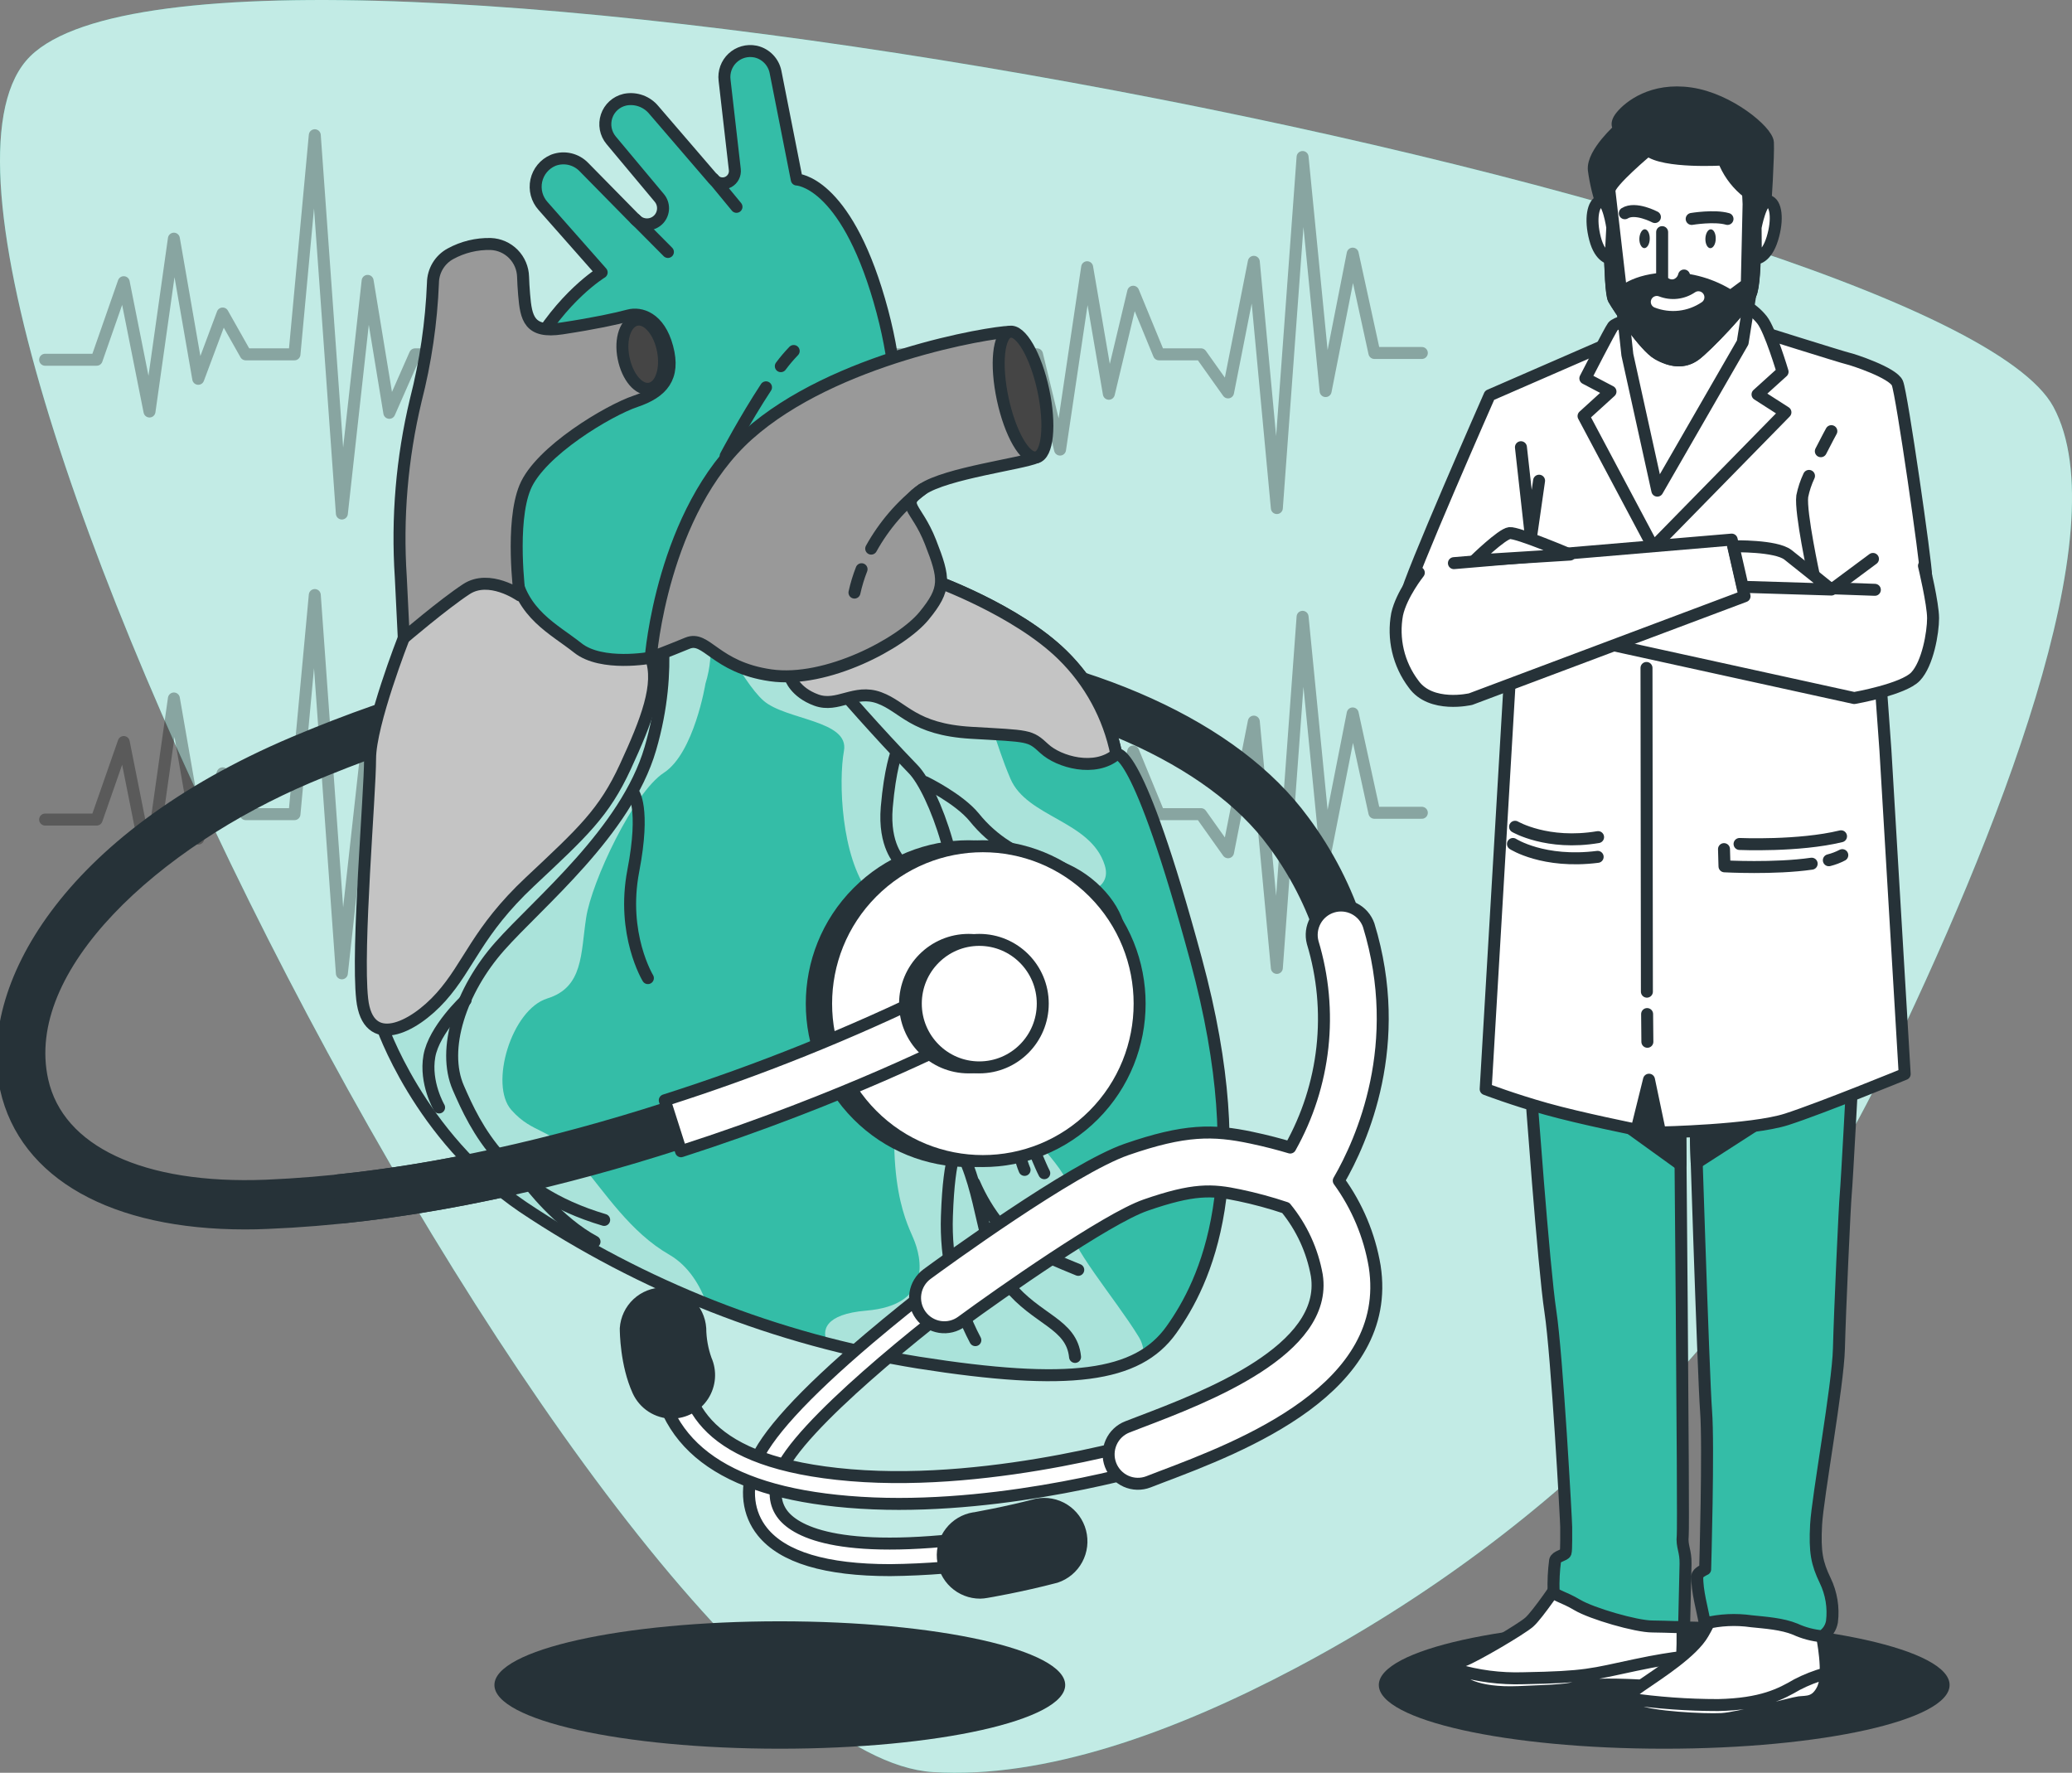 <svg width="173" height="148" viewBox="0 0 173 148" fill="none" xmlns="http://www.w3.org/2000/svg">
<rect x="0" y="0" width="173" height="148" fill="#808080" stroke="none"/>
<g clip-path="url(#clip0_35_9379)">
<path d="M108.143 139.277C130.04 127.703 147.255 110.007 157.256 89.368C166.672 69.941 176.984 44.208 171.446 33.964C162.052 16.573 18.539 -11.089 2.528 4.694C-13.483 20.477 50.734 146.208 77.884 147.941C87.197 148.533 97.992 144.643 108.143 139.277Z" fill="#34BDA7"/>
<path opacity="0.7" d="M108.143 139.277C130.04 127.703 147.255 110.007 157.256 89.368C166.672 69.941 176.984 44.208 171.446 33.964C162.052 16.573 18.539 -11.089 2.528 4.694C-13.483 20.477 50.734 146.208 77.884 147.941C87.197 148.533 97.992 144.643 108.143 139.277Z" fill="white"/>
<path d="M138.951 145.991C152.111 145.991 162.78 143.61 162.78 140.672C162.78 137.735 152.111 135.354 138.951 135.354C125.791 135.354 115.123 137.735 115.123 140.672C115.123 143.61 125.791 145.991 138.951 145.991Z" fill="#263238"/>
<path d="M65.11 145.991C78.27 145.991 88.938 143.61 88.938 140.672C88.938 137.735 78.27 135.354 65.11 135.354C51.95 135.354 41.281 137.735 41.281 140.672C41.281 143.61 51.95 145.991 65.11 145.991Z" fill="#263238"/>
<path d="M130.326 131.923C130.326 131.923 128.398 134.799 127.684 135.424C126.971 136.048 123.108 138.3 122.245 138.612C121.382 138.924 121.451 139.468 121.674 139.934C121.897 140.401 123.196 141.403 126.777 141.256C130.359 141.109 130.666 141.102 131.997 140.79C133.329 140.478 137.053 140.713 137.053 140.713C137.053 140.713 139.544 140.636 140.1 140.015C140.656 139.394 140.447 134.957 140.447 134.957L130.326 131.923Z" fill="white" stroke="#263238" stroke-linecap="round" stroke-linejoin="round"/>
<path d="M140.444 138.333C139.595 138.435 138.318 138.626 136.544 139.005C132.886 139.78 132.48 140.015 127.191 140.107C125.277 140.169 123.366 139.921 121.532 139.372C121.533 139.571 121.582 139.766 121.674 139.941C121.897 140.408 123.196 141.411 126.777 141.264C130.358 141.117 130.666 141.109 131.997 140.797C133.329 140.485 137.053 140.72 137.053 140.72C137.053 140.72 139.544 140.643 140.1 140.022C140.294 139.798 140.396 139.122 140.444 138.333Z" fill="white" stroke="#263238" stroke-linecap="round" stroke-linejoin="round"/>
<path d="M143.432 133.558C143.131 134.536 142.718 135.476 142.203 136.36C141.314 137.914 138.633 139.626 137.053 140.713C135.472 141.8 135.542 142.27 136.687 142.814C137.832 143.357 142.269 143.592 143.747 143.515C145.225 143.438 149.6 142.193 150.233 142.116C150.866 142.039 151.63 142.193 152.204 140.951C152.779 139.71 152.128 136.592 152.128 136.592C152.128 136.592 148.47 133.716 147.006 133.403C145.543 133.091 144.23 132.702 143.432 133.558Z" fill="white" stroke="#263238" stroke-linecap="round" stroke-linejoin="round"/>
<path d="M152.212 140.952C152.365 140.552 152.443 140.127 152.442 139.699C151.61 139.927 150.805 140.242 150.039 140.639C148.7 141.418 147.112 142.27 143.454 142.347C140.922 142.348 138.392 142.165 135.886 141.8C135.706 142.204 136.006 142.498 136.68 142.814C137.835 143.361 142.262 143.592 143.74 143.515C145.217 143.438 149.592 142.193 150.225 142.116C150.858 142.039 151.637 142.193 152.212 140.952Z" fill="white" stroke="#263238" stroke-linecap="round" stroke-linejoin="round"/>
<path d="M127.791 90.628C127.791 90.628 128.888 105.827 129.448 109.481C130.007 113.136 130.775 127.112 130.768 127.479C130.761 127.846 130.794 129.415 130.717 129.631C130.64 129.848 129.923 129.918 129.843 130.274C129.731 131.126 129.689 131.986 129.715 132.845C129.78 133.212 130.494 133.275 131.697 133.991C132.901 134.707 136.603 135.787 137.964 135.787C139.324 135.787 140.612 135.931 140.616 135.714C140.619 135.497 140.707 131.699 140.733 130.572C140.758 129.444 140.403 129.135 140.499 128.206C140.594 127.277 140.261 90.635 140.261 90.635L141.468 91.002C141.468 91.002 142.225 114.947 142.448 117.815C142.671 120.684 142.371 131.012 142.371 131.012C142.371 131.012 141.717 131.299 141.713 131.585C141.684 132.864 142.126 134.281 142.342 135.538C143.616 135.227 144.937 135.164 146.234 135.35C147.398 135.471 148.795 135.56 149.892 136.011C150.603 136.337 151.364 136.538 152.142 136.606C152.356 136.472 152.539 136.295 152.68 136.084C152.821 135.874 152.915 135.637 152.958 135.387C153.105 134.209 152.908 133.013 152.391 131.945C151.703 130.513 151.509 129.58 151.634 127.284C151.758 124.989 153.463 115.667 153.539 112.592C153.616 109.518 154.022 100.548 154.11 99.685C154.198 98.822 154.703 89.291 154.703 89.291L153.313 87.355L127.78 88.284L127.791 90.628Z" fill="#34BDA7" stroke="#263238" stroke-linecap="round" stroke-linejoin="round"/>
<path d="M133.267 92.152L140.294 97.217H140.316C140.283 93.302 140.261 90.635 140.261 90.635L141.468 91.002C141.468 91.002 141.548 93.548 141.665 97.078L149.761 91.862L141.172 87.785L135.055 88.009L133.267 92.152Z" fill="#263238" stroke="#263238" stroke-linecap="round" stroke-linejoin="round"/>
<path d="M134.32 28.671L124.374 33.002C124.374 33.002 117.574 48.428 117.387 49.78C117.2 51.132 118.682 51.749 119.849 52.377C121.016 53.005 126.294 52.774 126.294 52.774L124.045 90.925C124.045 90.925 126.309 91.792 129.126 92.582C131.942 93.371 136.647 94.315 136.647 94.315L137.682 90.139L138.607 94.547C138.607 94.547 146.249 94.392 149.183 93.445C152.116 92.497 159.03 89.665 159.03 89.665L157.421 62.621L157 56.792L157.315 49.78C157.315 49.78 160.797 48.994 160.815 48.05C160.834 47.106 158.792 32.848 158.419 31.981C158.046 31.114 154.684 30.012 154.293 29.931C153.902 29.851 146.392 27.489 146.392 27.489C146.392 27.489 137.824 26.942 134.32 28.671Z" fill="white" stroke="#263238" stroke-linecap="round" stroke-linejoin="round"/>
<path d="M136.255 26.626C136.255 26.626 134.909 26.938 134.668 27.254C134.426 27.57 132.367 31.588 132.367 31.588L134.466 32.69L132.217 34.736L138.037 45.685L149.073 34.423L146.743 32.928L148.835 31.037C148.835 31.037 147.807 27.573 147.12 26.706C146.703 26.183 146.182 25.753 145.591 25.443L136.255 26.626Z" fill="white" stroke="#263238" stroke-linecap="round" stroke-linejoin="round"/>
<path d="M135.483 25.994L135.875 29.619L138.377 40.961L145.503 28.594L146.143 24.58L135.359 24.499L135.483 25.994Z" fill="white" stroke="#263238" stroke-linecap="round" stroke-linejoin="round"/>
<path d="M135.271 10.714C135.271 10.714 132.941 12.76 133.076 14.178C133.223 15.281 133.489 16.365 133.87 17.41L134.053 19.772L134.617 19.614L134.382 15.911L137.177 13.627L142.211 13.866C142.211 13.866 143.674 15.361 144.219 15.757C144.764 16.154 146 17.017 146 17.017L146.403 20.088L147.039 19.93C147.039 19.93 147.237 18.119 147.321 17.803C147.405 17.487 147.668 12.841 147.61 11.897C147.551 10.953 144.383 8.272 141.164 7.801C137.945 7.331 136.025 8.903 135.377 9.689C134.73 10.475 135.271 10.714 135.271 10.714Z" fill="#263238" stroke="#263238" stroke-linecap="round" stroke-linejoin="round"/>
<path d="M137.594 12.525C137.594 12.525 134.382 15.203 134.368 15.911C134.353 16.62 134.338 24.26 134.734 24.969C135.129 25.678 137.32 28.91 138.41 29.538C139.5 30.166 140.605 30.328 141.556 29.619C142.507 28.91 145.58 25.682 146.158 24.58C146.736 23.478 146.498 16.385 146.498 16.385C146.498 16.385 146.882 16.859 145.645 15.834C144.863 15.152 144.26 14.286 143.89 13.315C143.89 13.315 138.907 13.627 137.594 12.525Z" fill="white" stroke="#263238" stroke-linecap="round" stroke-linejoin="round"/>
<path d="M146.483 16.385C146.483 16.385 146.483 16.422 146.483 16.481C146.608 16.529 146.483 16.385 146.483 16.385Z" fill="white" stroke="#263238" stroke-linecap="round" stroke-linejoin="round"/>
<path d="M138.395 29.538C139.493 30.17 140.59 30.328 141.541 29.619C142.492 28.91 145.565 25.682 146.143 24.58C146.681 23.551 146.509 17.322 146.487 16.481C146.297 16.377 146.118 16.254 145.953 16.113L145.997 17.035L145.847 23.731L144.493 24.734C142.952 23.746 141.16 23.227 139.332 23.239C136.405 23.316 135.366 24.499 135.366 24.499L134.375 15.911C134.375 16.62 134.346 24.26 134.741 24.969C135.136 25.678 137.305 28.91 138.395 29.538Z" fill="#263238" stroke="#263238" stroke-linecap="round" stroke-linejoin="round"/>
<path d="M138.779 19.379V23.397C138.9 23.567 139.07 23.697 139.266 23.767C139.463 23.837 139.676 23.845 139.877 23.79C140.056 23.732 140.217 23.63 140.345 23.491C140.473 23.353 140.564 23.184 140.608 23" fill="white"/>
<path d="M138.779 19.379V23.397C138.9 23.567 139.07 23.697 139.266 23.767C139.463 23.837 139.676 23.845 139.877 23.79C140.056 23.732 140.217 23.63 140.345 23.491C140.473 23.353 140.564 23.184 140.608 23" stroke="#263238" stroke-linecap="round" stroke-linejoin="round"/>
<path d="M146.582 18.986C146.582 18.986 147.028 16.624 147.654 16.782C148.279 16.94 148.488 18.277 147.979 19.93C147.471 21.583 146.604 21.586 146.604 21.586L146.582 18.986Z" fill="white" stroke="#263238" stroke-linecap="round" stroke-linejoin="round"/>
<path d="M134.616 18.982C134.616 18.982 134.276 16.62 133.643 16.778C133.01 16.936 132.743 18.273 133.179 19.93C133.614 21.586 134.481 21.583 134.481 21.583L134.616 18.982Z" fill="white" stroke="#263238" stroke-linecap="round" stroke-linejoin="round"/>
<path d="M141.245 18.277C141.245 18.277 143.14 17.961 144.237 18.277" stroke="#263238" stroke-linecap="round" stroke-linejoin="round"/>
<path d="M138.176 18.119C138.176 18.119 136.544 17.252 135.663 17.803" stroke="#263238" stroke-linecap="round" stroke-linejoin="round"/>
<path d="M143.253 19.93C143.253 20.367 143.045 20.719 142.803 20.719C142.562 20.719 142.379 20.352 142.39 19.93C142.401 19.507 142.598 19.144 142.84 19.144C143.081 19.144 143.264 19.496 143.253 19.93Z" fill="#263238"/>
<path d="M137.744 19.93C137.744 20.363 137.532 20.716 137.294 20.716C137.056 20.716 136.866 20.348 136.877 19.93C136.888 19.511 137.089 19.14 137.327 19.14C137.565 19.14 137.751 19.496 137.744 19.93Z" fill="#263238"/>
<path d="M138.333 25.208C138.901 25.429 139.514 25.509 140.119 25.441C140.724 25.372 141.304 25.157 141.808 24.815" stroke="white" stroke-linecap="round" stroke-linejoin="round"/>
<path d="M126.989 37.336L127.827 44.862L128.504 40.131" stroke="#263238" stroke-linecap="round" stroke-linejoin="round"/>
<path d="M151.041 39.731C150.786 40.272 150.596 40.841 150.478 41.428C150.302 42.787 151.473 48.164 151.473 48.164" stroke="#263238" stroke-linecap="round" stroke-linejoin="round"/>
<path d="M152.907 35.995C152.907 35.995 152.504 36.73 152.029 37.67" stroke="#263238" stroke-linecap="round" stroke-linejoin="round"/>
<path d="M152.918 49.233L156.382 46.662" stroke="#263238" stroke-linecap="round" stroke-linejoin="round"/>
<path d="M156.539 49.24L142.273 48.737L134.207 53.754L154.816 58.276C154.816 58.276 158.917 57.56 159.937 56.483C160.958 55.407 161.401 52.81 161.401 51.609C161.401 50.408 160.64 47.235 160.64 47.235" fill="white"/>
<path d="M156.539 49.24L142.273 48.737L134.207 53.754L154.816 58.276C154.816 58.276 158.917 57.56 159.937 56.483C160.958 55.407 161.401 52.81 161.401 51.609C161.401 50.408 160.64 47.235 160.64 47.235" stroke="#263238" stroke-linecap="round" stroke-linejoin="round"/>
<path d="M121.393 47.014L144.585 45.049L145.66 49.776L122.794 58.364C122.794 58.364 119.468 59.154 118.02 57.104C117.4 56.282 116.958 55.339 116.722 54.335C116.487 53.331 116.463 52.289 116.652 51.275C117.018 49.622 118.462 47.812 118.462 47.812" fill="white"/>
<path d="M121.393 47.014L144.585 45.049L145.66 49.776L122.794 58.364C122.794 58.364 119.468 59.154 118.02 57.104C117.4 56.282 116.958 55.339 116.722 54.335C116.487 53.331 116.463 52.289 116.652 51.275C117.018 49.622 118.462 47.812 118.462 47.812" stroke="#263238" stroke-linecap="round" stroke-linejoin="round"/>
<path d="M144.731 45.608C144.731 45.608 148.276 45.531 149.282 46.317C150.288 47.103 152.907 49.218 152.907 49.218L145.506 48.99L144.731 45.608Z" fill="white" stroke="#263238" stroke-linecap="round" stroke-linejoin="round"/>
<path d="M131.09 46.298C131.09 46.298 126.7 44.432 126.042 44.506C125.383 44.579 123.115 46.798 123.115 46.798L131.09 46.298Z" fill="white" stroke="#263238" stroke-linecap="round" stroke-linejoin="round"/>
<path d="M137.525 84.659L137.546 86.973" stroke="#263238" stroke-linecap="round" stroke-linejoin="round"/>
<path d="M137.473 55.764L137.506 82.79" stroke="#263238" stroke-linecap="round" stroke-linejoin="round"/>
<path d="M152.698 71.818C153.088 71.721 153.465 71.578 153.821 71.392" stroke="#263238" stroke-linecap="round" stroke-linejoin="round"/>
<path d="M143.944 70.889L143.985 72.325C143.985 72.325 148.151 72.556 151.264 72.105" stroke="#263238" stroke-linecap="round" stroke-linejoin="round"/>
<path d="M145.243 70.459C145.243 70.459 150.185 70.676 153.715 69.817" stroke="#263238" stroke-linecap="round" stroke-linejoin="round"/>
<path d="M126.324 70.459C126.324 70.459 128.866 72.108 133.395 71.535" stroke="#263238" stroke-linecap="round" stroke-linejoin="round"/>
<path d="M126.499 69.023C126.499 69.023 129.188 70.602 133.431 69.886" stroke="#263238" stroke-linecap="round" stroke-linejoin="round"/>
<path opacity="0.3" d="M3.768 30.034H8.07L10.331 23.559L12.482 34.354L14.519 19.926L16.553 31.625L18.59 26.174L20.515 29.582H24.586L26.283 11.291L28.544 42.871L30.695 23.448L32.506 34.464L34.657 29.582H86.583L88.507 37.534L90.771 22.31L92.582 32.873L94.616 24.356L96.767 29.582H100.275L102.535 32.76L104.686 21.858L106.61 42.416L108.758 13.109L110.682 32.649L112.942 21.175L114.753 29.468H118.715" stroke="black" stroke-linecap="round" stroke-linejoin="round"/>
<path opacity="0.3" d="M3.768 68.421H8.07L10.331 61.949L12.482 72.74L14.519 58.313L16.553 70.011L18.59 64.56L20.515 67.969H24.586L26.283 49.677L28.544 81.258L30.695 61.835L32.506 72.854L34.657 67.969H86.583L88.507 75.921L90.771 60.696L92.582 71.264L94.616 62.742L96.767 67.969H100.275L102.535 71.15L104.686 60.245L106.61 80.806L108.758 51.495L110.682 71.036L112.942 59.561L114.753 67.855H118.715" stroke="black" stroke-linecap="round" stroke-linejoin="round"/>
<path d="M20.456 102.139C9.482 102.139 2.089 98.007 0.501 90.896C-1.328 82.665 5.399 70.107 24.538 61.997C60.844 46.61 97.432 52.946 108.827 68.52C110.851 71.233 112.407 74.269 113.429 77.5L110.451 78.419C109.532 75.52 108.135 72.797 106.318 70.364C101.178 63.337 89.699 58.243 75.612 56.774C59.754 55.099 42.042 57.975 25.749 64.88C13.1 70.243 1.409 80.674 3.538 90.224C4.862 96.144 11.849 99.406 22.238 98.987C32.407 98.561 43.666 96.38 55.705 92.505L56.656 95.483C44.35 99.443 32.813 101.672 22.366 102.095C21.718 102.128 21.081 102.139 20.456 102.139Z" fill="#263238" stroke="#263238" stroke-linecap="round" stroke-linejoin="round"/>
<path d="M31.825 85.489C31.825 85.489 34.924 94.819 43.652 100.754C53.607 107.416 64.872 111.851 76.684 113.757C89.26 115.736 94.974 114.983 97.798 111.024C100.622 107.064 104.836 98.492 99.865 80.119C94.894 61.747 93.2 62.97 93.2 62.97C92.565 59.813 90.995 56.923 88.697 54.676C84.849 50.908 77.997 48.458 77.997 48.458C77.997 48.458 75.089 51.944 68.987 51.944C62.886 51.944 55.756 49.398 51.253 49.589C46.75 49.78 40.835 55.808 36.332 70.224C31.829 84.641 31.825 85.489 31.825 85.489Z" fill="#34BDA7"/>
<path opacity="0.58" d="M89.461 102.444C89.922 101.279 90.156 100.35 88.766 98.036C87.376 95.722 82.742 91.755 82.281 88.034C81.82 84.314 81.586 81.522 83.206 83.627C84.827 85.732 90.387 95.487 91.082 89.441C91.777 83.395 85.522 77.346 85.057 75.95C84.593 74.555 93.397 75.95 92.238 72.23C91.078 68.509 85.752 68.255 84.366 65.012C82.979 61.769 82.976 60.127 81.586 59.198C80.543 58.5 70.216 53.203 63.815 51.484C62.82 51.33 61.825 51.15 60.844 50.963C60.28 50.894 59.708 51.001 59.206 51.268C59.206 51.268 61.894 56.869 63.749 58.496C65.604 60.123 70.93 60.123 70.465 62.684C70.001 65.244 70.235 71.521 72.55 74.544C74.866 77.567 77.646 74.081 75.561 85.93C73.476 97.779 75.561 101.746 76.256 103.373C76.951 105 77.88 108.956 72.32 109.419C68.874 109.709 68.545 111.068 69.119 112.17C71.599 112.813 74.127 113.353 76.695 113.757C86.513 115.303 92.157 115.182 95.497 113.173C95.512 112.583 95.344 112.003 95.018 111.512C93.167 108.489 88.997 103.604 89.461 102.444Z" fill="white"/>
<path opacity="0.58" d="M46.143 59.65C45.846 62.342 39.792 68.696 35.513 72.872C31.855 84.736 31.855 85.478 31.855 85.478C31.855 85.478 34.953 94.808 43.681 100.743C48.486 103.978 53.622 106.687 59.001 108.824C58.489 107.402 57.538 105.709 55.892 104.754C52.647 102.892 50.565 99.638 48.246 96.846C45.927 94.055 44.541 94.752 42.69 92.659C40.839 90.565 42.69 84.288 45.7 83.355C48.711 82.422 48.48 79.634 48.941 76.612C49.402 73.589 52.896 66.162 55.427 64.516C57.958 62.871 58.902 57.075 58.902 57.075C59.733 54.368 59.33 51.837 57.845 50.346C55.387 49.876 53.115 49.497 51.282 49.575C48.041 49.762 46.607 55.462 46.143 59.65Z" fill="white"/>
<path d="M31.825 85.489C31.825 85.489 34.924 94.819 43.652 100.754C53.607 107.416 64.872 111.851 76.684 113.757C89.26 115.736 94.974 114.983 97.798 111.024C100.622 107.064 104.836 98.492 99.865 80.119C94.894 61.747 93.2 62.97 93.2 62.97C92.565 59.813 90.995 56.923 88.697 54.676C84.849 50.908 77.997 48.458 77.997 48.458C77.997 48.458 75.089 51.944 68.987 51.944C62.886 51.944 55.756 49.398 51.253 49.589C46.75 49.78 40.835 55.808 36.332 70.224C31.829 84.641 31.825 85.489 31.825 85.489Z" stroke="#263238" stroke-linecap="round" stroke-linejoin="round"/>
<path d="M70.136 57.523C70.136 57.523 73.124 60.986 76.259 64.23C77.957 65.982 80.854 73.592 79.738 78.903C78.623 84.215 77.792 91.623 80.02 95.674C82.248 99.726 81.827 104.339 84.194 107.274C86.561 110.208 89.483 110.488 89.761 113.283" stroke="#263238" stroke-linecap="round" stroke-linejoin="round"/>
<path d="M77.236 65.295C77.236 65.295 80.067 66.672 81.344 68.233C82.899 70.167 85.053 71.523 87.464 72.086C90.295 72.729 92.669 75.025 93.317 77.129" stroke="#263238" stroke-linecap="round" stroke-linejoin="round"/>
<path d="M89.472 88.681C89.381 87.855 88.009 85.008 85.909 83.362C83.81 81.717 83.535 79.689 82.807 78.503C82.079 77.317 79.976 77.126 79.976 77.126" stroke="#263238" stroke-linecap="round" stroke-linejoin="round"/>
<path d="M78.604 88.13C78.604 88.13 78.879 89.416 82.35 91.524C85.822 93.632 86.374 96.383 87.19 97.944" stroke="#263238" stroke-linecap="round" stroke-linejoin="round"/>
<path d="M84.541 93.448C84.541 93.448 84.999 96.387 85.547 97.669" stroke="#263238" stroke-linecap="round" stroke-linejoin="round"/>
<path d="M80.02 95.674C80.02 95.674 79.245 96.108 79.062 101.518C78.934 105.122 79.753 108.697 81.436 111.883" stroke="#263238" stroke-linecap="round" stroke-linejoin="round"/>
<path d="M81.344 98.767C81.882 100.02 82.588 101.193 83.444 102.253C84.907 104.089 89.198 105.647 90.028 106.014" stroke="#263238" stroke-linecap="round" stroke-linejoin="round"/>
<path d="M74.859 62.808C74.859 62.808 74.313 64.186 74.039 67.396C73.765 70.606 75.136 71.888 75.136 71.888" stroke="#263238" stroke-linecap="round" stroke-linejoin="round"/>
<path d="M54.907 50.489C54.907 50.489 56.327 55.584 54.297 62.511C52.266 69.438 44.965 75.344 41.72 79.01C38.476 82.676 36.848 87.568 38.271 90.826C39.694 94.084 42.126 99.384 50.445 101.845" stroke="#263238" stroke-linecap="round" stroke-linejoin="round"/>
<path d="M52.877 66.177C52.877 66.177 53.894 67.4 52.877 72.696C51.86 77.993 54.095 81.658 54.095 81.658" stroke="#263238" stroke-linecap="round" stroke-linejoin="round"/>
<path d="M38.878 83.491C38.878 83.491 36.24 85.948 35.849 88.178C35.458 90.407 36.661 92.457 36.661 92.457" stroke="#263238" stroke-linecap="round" stroke-linejoin="round"/>
<path d="M44.153 98.771C44.153 98.771 46.589 102.032 49.64 103.663" stroke="#263238" stroke-linecap="round" stroke-linejoin="round"/>
<path d="M93.211 62.97C92.576 59.813 91.006 56.923 88.708 54.676C84.859 50.908 78.008 48.458 78.008 48.458C78.008 48.458 75.1 51.944 68.998 51.944C68.292 51.944 67.568 51.907 66.836 51.848C65.808 53.317 65.337 54.941 65.995 56.561C65.995 56.561 66.361 57.787 68.153 58.445C69.946 59.102 71.347 57.505 73.41 58.258C75.473 59.011 76.227 60.895 81.092 61.178C85.957 61.46 85.972 61.368 87.19 62.496C88.408 63.624 91.429 64.476 93.211 62.97Z" fill="#C4C4C4" stroke="#263238" stroke-linecap="round" stroke-linejoin="round"/>
<path d="M33.713 53.258C33.713 53.258 30.9 60.425 30.9 63.345C30.9 66.265 29.773 79.175 30.241 83.418C30.709 87.66 34.466 85.868 36.826 83.227C39.185 80.586 39.829 77.761 44.241 73.618C48.652 69.475 50.434 67.87 52.215 64.006C53.997 60.142 55.167 57.119 54.348 54.908C53.528 52.697 48.839 48.362 44.427 47.609C40.016 46.856 35.026 48.542 33.713 53.258Z" fill="#C4C4C4" stroke="#263238" stroke-linecap="round" stroke-linejoin="round"/>
<path d="M54.333 54.908C54.333 54.908 50.236 55.675 48.243 54.092C46.249 52.509 43.513 51.257 42.931 47.587C42.349 43.918 41.768 34.082 44.343 29.413C46.918 24.745 50.236 22.743 50.236 22.743L45.338 17.193C45.084 16.911 44.901 16.572 44.803 16.204C44.706 15.836 44.698 15.45 44.779 15.078C44.86 14.706 45.029 14.359 45.27 14.066C45.512 13.773 45.82 13.541 46.168 13.392L46.242 13.362C46.674 13.206 47.142 13.18 47.59 13.285C48.037 13.391 48.444 13.624 48.762 13.957L53.064 18.332C53.192 18.462 53.345 18.565 53.513 18.634C53.682 18.703 53.863 18.736 54.045 18.733C54.227 18.73 54.406 18.689 54.572 18.614C54.738 18.538 54.887 18.43 55.01 18.295C55.228 18.055 55.353 17.743 55.36 17.418C55.368 17.092 55.258 16.775 55.05 16.525L51.026 11.71C50.798 11.436 50.643 11.107 50.576 10.756C50.51 10.405 50.535 10.042 50.648 9.703C50.761 9.364 50.958 9.06 51.222 8.82C51.486 8.579 51.806 8.411 52.153 8.33L52.233 8.312C52.665 8.235 53.108 8.274 53.52 8.424C53.932 8.575 54.297 8.831 54.578 9.168L59.557 14.957C59.712 15.136 59.924 15.256 60.158 15.296C60.391 15.337 60.631 15.294 60.837 15.177C61.013 15.077 61.156 14.927 61.248 14.746C61.34 14.565 61.376 14.361 61.353 14.159L60.497 6.692C60.455 6.352 60.494 6.007 60.611 5.685C60.728 5.363 60.919 5.073 61.169 4.84C61.419 4.607 61.721 4.436 62.049 4.343C62.377 4.249 62.723 4.235 63.058 4.301L63.142 4.319C63.539 4.417 63.9 4.626 64.184 4.921C64.468 5.216 64.664 5.585 64.748 5.987L66.525 14.989C66.525 14.989 70.513 15.074 73.417 25.079C76.322 35.084 73.999 40.836 73.666 42.419C73.333 44.003 62.692 48.84 59.22 51.257C57.527 52.385 55.896 53.604 54.333 54.908Z" fill="#34BDA7" stroke="#263238" stroke-linecap="round" stroke-linejoin="round"/>
<path d="M37.612 21.186C37.174 21.423 36.807 21.773 36.55 22.201C36.293 22.629 36.154 23.118 36.149 23.617C36.016 26.928 35.534 30.215 34.711 33.424C33.557 38.251 33.137 43.226 33.464 48.179C33.548 50.015 33.713 53.266 33.713 53.266C33.713 53.266 37.034 50.43 38.944 49.181C40.853 47.933 43.388 49.696 43.388 49.696C43.388 49.696 42.598 43.679 43.842 40.675C45.086 37.67 50.818 34.258 53.06 33.505C55.303 32.752 56.382 31.507 55.716 29.006C55.05 26.504 53.474 26.067 52.478 26.335C51.483 26.604 49.654 27.004 46.915 27.419C44.175 27.834 43.926 26.585 43.761 24.587C43.714 24.044 43.688 23.54 43.674 23.118C43.656 22.4 43.367 21.716 42.865 21.206C42.362 20.695 41.685 20.396 40.97 20.37C39.799 20.342 38.641 20.623 37.612 21.186Z" fill="#999999" stroke="#263238" stroke-linecap="round" stroke-linejoin="round"/>
<path d="M55.354 29.267C55.657 30.85 55.171 32.275 54.256 32.447C53.342 32.62 52.38 31.478 52.062 29.876C51.743 28.275 52.244 26.868 53.159 26.695C54.073 26.523 55.054 27.683 55.354 29.267Z" fill="#454545" stroke="#263238" stroke-linecap="round" stroke-linejoin="round"/>
<path d="M53.064 18.314L55.767 21.035" stroke="#263238" stroke-linecap="round" stroke-linejoin="round"/>
<path d="M59.572 14.938L61.492 17.267" stroke="#263238" stroke-linecap="round" stroke-linejoin="round"/>
<path d="M54.333 54.908C54.333 54.908 55.266 42.721 62.472 36.289C69.679 29.858 82.69 27.727 84.296 27.702C84.83 27.702 85.683 29.325 85.683 31.871C85.683 34.416 87.738 37.645 86.535 38.181C85.331 38.717 79.014 39.503 77.024 40.844C75.034 42.184 76.49 42.184 77.69 45.251C78.89 48.318 79.014 49.148 77.145 51.422C75.275 53.696 69.009 57.049 64.341 56.377C59.674 55.705 59.008 53.031 57.391 53.699C55.774 54.368 54.333 54.908 54.333 54.908Z" fill="#999999" stroke="#263238" stroke-linecap="round" stroke-linejoin="round"/>
<path d="M87.113 32.576C87.731 35.47 87.479 37.979 86.535 38.181C85.591 38.383 84.34 36.201 83.722 33.307C83.104 30.413 83.356 27.904 84.296 27.702C85.236 27.5 86.495 29.681 87.113 32.576Z" fill="#454545" stroke="#263238" stroke-linecap="round" stroke-linejoin="round"/>
<path d="M71.936 47.521C71.688 48.155 71.489 48.807 71.343 49.472" stroke="#263238" stroke-linecap="round" stroke-linejoin="round"/>
<path d="M77.013 40.844C75.264 42.184 73.81 43.872 72.74 45.802" stroke="#263238" stroke-linecap="round" stroke-linejoin="round"/>
<path d="M65.194 30.57C65.525 30.125 65.884 29.702 66.269 29.303" stroke="#263238" stroke-linecap="round" stroke-linejoin="round"/>
<path d="M60.588 38.063C60.588 38.063 62.212 34.989 63.957 32.337" stroke="#263238" stroke-linecap="round" stroke-linejoin="round"/>
<path d="M74.321 131.082C68.951 131.082 65.38 130.01 63.661 127.879C62.447 126.37 62.198 124.364 62.995 122.23C63.84 119.942 67.056 116.416 72.55 111.751C76.574 108.343 80.397 105.507 80.437 105.507L81.75 107.31C77.602 110.355 66.522 119.115 65.081 123.02C64.565 124.423 64.667 125.591 65.391 126.491C66.529 127.898 70.33 129.988 83.027 128.136L83.349 130.34C80.361 130.802 77.344 131.05 74.321 131.082Z" fill="white" stroke="#263238" stroke-linecap="round" stroke-linejoin="round"/>
<path d="M75.052 125.554C73.644 125.554 72.228 125.499 70.827 125.382C60.201 124.493 54.922 120.456 54.699 113.04L56.923 112.971C57.051 117.176 58.752 122.131 71.014 123.156C83.276 124.181 96.931 119.942 97.067 119.898L97.729 122.032C97.216 122.193 86.33 125.554 75.052 125.554Z" fill="white" stroke="#263238" stroke-linecap="round" stroke-linejoin="round"/>
<path d="M81.838 132.963C81.055 132.965 80.3 132.671 79.723 132.139C79.146 131.607 78.79 130.877 78.726 130.093C78.662 129.309 78.894 128.53 79.377 127.911C79.859 127.292 80.556 126.878 81.329 126.752C81.355 126.752 83.923 126.311 86.582 125.609C87.36 125.457 88.166 125.608 88.837 126.031C89.507 126.455 89.993 127.118 90.193 127.888C90.394 128.657 90.296 129.475 89.918 130.174C89.54 130.873 88.911 131.401 88.159 131.651C85.211 132.43 82.456 132.893 82.343 132.911C82.176 132.942 82.007 132.959 81.838 132.963Z" fill="#263238" stroke="#263238" stroke-linecap="round" stroke-linejoin="round"/>
<path d="M56.111 117.936C55.513 117.936 54.927 117.762 54.425 117.437C53.922 117.111 53.523 116.647 53.276 116.1C52.277 113.896 52.248 111.204 52.248 110.903C52.302 110.112 52.653 109.371 53.23 108.83C53.807 108.289 54.568 107.988 55.357 107.988C56.147 107.988 56.907 108.289 57.484 108.83C58.062 109.371 58.413 110.112 58.467 110.903C58.476 111.797 58.635 112.683 58.935 113.525C59.146 114.001 59.236 114.522 59.196 115.042C59.156 115.561 58.987 116.062 58.706 116.5C58.424 116.937 58.039 117.297 57.584 117.548C57.129 117.798 56.619 117.93 56.1 117.933L56.111 117.936Z" fill="#263238" stroke="#263238" stroke-linecap="round" stroke-linejoin="round"/>
<path d="M111.779 98.572C113.714 95.237 117.317 87.168 114.278 77.243C114.069 76.643 113.637 76.147 113.072 75.86C112.507 75.573 111.853 75.517 111.248 75.704C110.643 75.891 110.133 76.306 109.826 76.862C109.519 77.419 109.439 78.073 109.603 78.687C110.46 81.519 110.736 84.496 110.413 87.438C110.09 90.38 109.176 93.226 107.726 95.803C106.87 95.546 105.762 95.248 104.485 94.98C101.292 94.304 98.918 94.279 94.06 95.961C89.502 97.54 78.63 105.467 77.404 106.367C76.881 106.751 76.53 107.329 76.431 107.973C76.331 108.617 76.491 109.275 76.874 109.801C77.257 110.327 77.833 110.678 78.474 110.778C79.116 110.878 79.77 110.718 80.294 110.333C83.455 108.012 92.384 101.739 95.658 100.607C99.656 99.222 101.178 99.3 103.483 99.788C104.792 100.062 106.084 100.413 107.353 100.839C108.684 102.463 109.577 104.403 109.946 106.473C110.912 112.717 100.673 116.629 95.175 118.722L94.133 119.123C93.527 119.357 93.038 119.823 92.775 120.418C92.511 121.014 92.493 121.69 92.726 122.298C92.959 122.907 93.423 123.397 94.016 123.662C94.609 123.927 95.283 123.944 95.889 123.71L96.909 123.317C103.706 120.746 116.355 115.916 114.779 105.72C114.344 103.136 113.317 100.69 111.779 98.572Z" fill="white" stroke="#263238" stroke-linecap="round" stroke-linejoin="round"/>
<path d="M28.167 98.543L28.727 101.625C37.437 100.706 46.801 98.646 56.663 95.472L55.712 92.494C45.96 95.63 36.723 97.658 28.167 98.543Z" fill="#263238" stroke="#263238" stroke-linecap="round" stroke-linejoin="round"/>
<path d="M90.122 93.083C95.233 87.951 95.233 79.63 90.122 74.498C85.01 69.365 76.723 69.365 71.612 74.498C66.501 79.63 66.501 87.951 71.612 93.083C76.723 98.216 85.01 98.216 90.122 93.083Z" fill="#263238" stroke="#263238" stroke-linecap="round" stroke-linejoin="round"/>
<path d="M91.319 93.082C96.43 87.95 96.43 79.629 91.319 74.497C86.207 69.365 77.92 69.365 72.809 74.497C67.698 79.629 67.698 87.95 72.809 93.082C77.92 98.215 86.207 98.215 91.319 93.082Z" fill="white" stroke="#263238" stroke-linecap="round" stroke-linejoin="round"/>
<path d="M56.861 96.112L55.504 91.858C63.361 89.356 71.023 86.276 78.429 82.643L80.477 86.602C80.068 86.808 70.553 91.704 56.861 96.112Z" fill="white" stroke="#263238" stroke-linecap="round" stroke-linejoin="round"/>
<path d="M80.869 89.111C83.796 89.111 86.169 86.728 86.169 83.788C86.169 80.849 83.796 78.466 80.869 78.466C77.941 78.466 75.568 80.849 75.568 83.788C75.568 86.728 77.941 89.111 80.869 89.111Z" fill="#263238" stroke="#263238" stroke-linecap="round" stroke-linejoin="round"/>
<path d="M81.765 89.111C84.692 89.111 87.065 86.728 87.065 83.788C87.065 80.849 84.692 78.466 81.765 78.466C78.838 78.466 76.464 80.849 76.464 83.788C76.464 86.728 78.838 89.111 81.765 89.111Z" fill="white" stroke="#263238" stroke-linecap="round" stroke-linejoin="round"/>
</g>
<defs>
<clipPath id="clip0_35_9379">
<rect width="173" height="148" fill="white" transform="translate(0)"/>
</clipPath>
</defs>
</svg>
